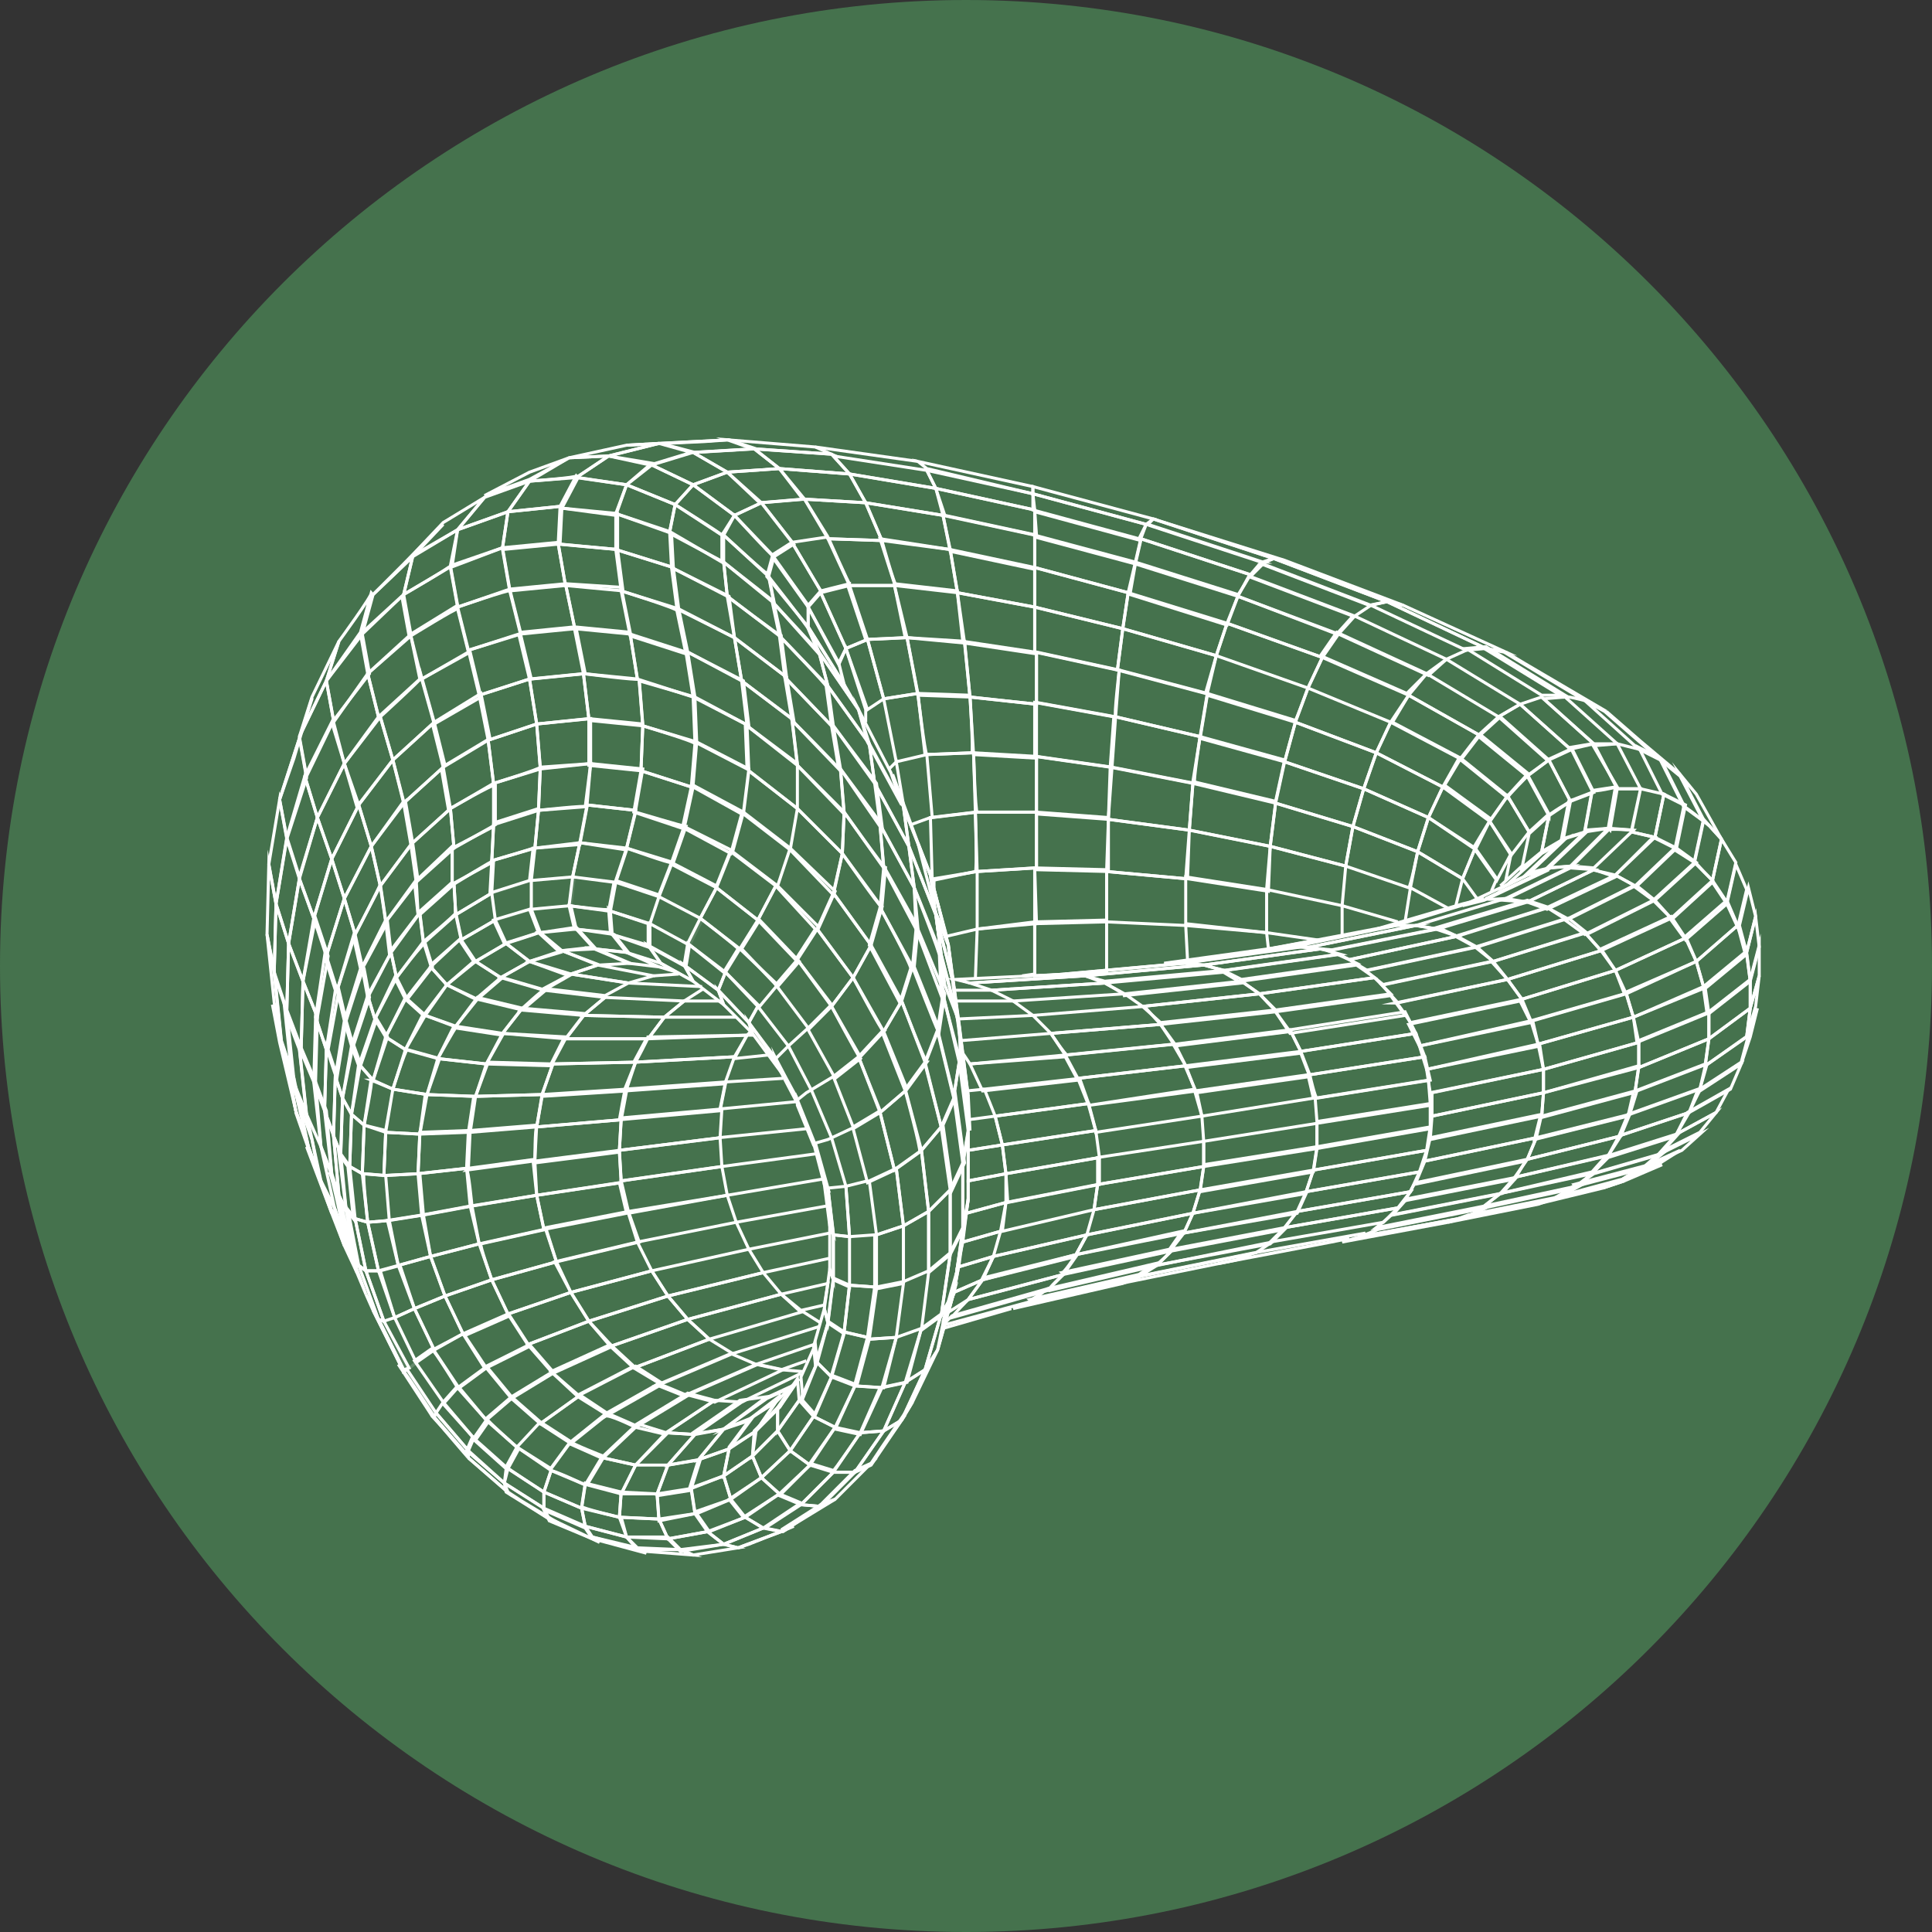 <svg width="256" height="256" viewBox="0 0 256 256" fill="none" xmlns="http://www.w3.org/2000/svg">
<rect x="0" y="0" width="256" height="256" fill="#333333" stroke="none"/>
<g clip-path="url(#clip0_2560_1840)">
<path d="M128 256C198.692 256 256 198.692 256 128C256 57.308 198.692 0 128 0C57.308 0 0 57.308 0 128C0 198.692 57.308 256 128 256Z" fill="#45724D"/>
<path d="M146.632 122.152L137.103 122.391V129.303L146.632 128.826V122.152ZM41.338 150.992L42.291 155.997L39.194 147.178L38.241 142.173L41.338 150.992ZM146.632 115.24L137.103 115.002V122.152L146.632 121.914V115.24Z" stroke="white" stroke-width="0.4" stroke-miterlimit="10"/>
<path d="M137.102 115.002L129.479 115.478V123.105L137.341 122.39L137.102 115.002ZM157.113 116.432L146.631 115.478V122.152L157.113 122.629V116.432ZM167.833 117.862L157.113 116.193V122.39L167.833 123.582V117.862ZM146.87 108.566L137.341 107.852V115.24L146.87 115.478V108.566ZM38.241 142.173L39.194 147.178L37.05 138.121L36.097 133.116L38.241 142.173Z" stroke="white" stroke-width="0.4" stroke-miterlimit="10"/>
<path d="M157.59 109.997L146.87 108.567L146.631 115.479L157.113 116.432L157.59 109.997ZM157.59 109.997L168.31 112.142L168.071 118.101L157.351 116.432L157.59 109.997ZM137.341 107.613H129.241L129.479 115.479L137.341 115.002V107.613Z" stroke="white" stroke-width="0.4" stroke-miterlimit="10"/>
<path d="M129.242 107.613L123.286 108.328L123.524 116.67L129.242 115.479C129.48 115.479 129.242 107.613 129.242 107.613ZM147.347 101.655L137.341 100.225V107.613L146.87 108.328L147.347 101.655Z" stroke="white" stroke-width="0.4" stroke-miterlimit="10"/>
<path d="M158.066 103.8L147.108 101.655L146.869 108.567L157.589 109.997L158.066 103.8ZM137.341 100.225L129.003 99.748L129.241 107.613H137.341V100.225ZM178.315 114.764L168.309 112.142L167.833 117.862L177.838 120.007L178.315 114.764ZM42.29 155.997L43.958 160.764L40.861 152.184L39.193 147.416C39.193 147.178 42.29 155.997 42.29 155.997Z" stroke="white" stroke-width="0.4" stroke-miterlimit="10"/>
<path d="M169.024 106.422L158.066 103.8L157.589 109.997L168.309 112.142L169.024 106.422ZM36.335 132.878L37.288 137.883L36.335 128.588L35.382 123.821L36.335 132.878ZM170.215 74.246L153.54 69.002L152.825 68.764L168.786 74.007L170.215 74.246ZM147.584 94.981L137.102 93.075V100.225L147.108 101.655L147.584 94.981ZM129.003 99.748L122.809 99.987L123.524 108.329L129.479 107.613C129.241 107.613 129.003 99.748 129.003 99.748ZM136.864 64.474L121.618 61.137L122.809 62.09L136.864 65.427V64.474Z" stroke="white" stroke-width="0.4" stroke-miterlimit="10"/>
<path d="M152.825 68.763L136.864 64.473V65.427L151.872 69.478L152.825 68.763ZM159.019 97.603L147.822 94.981L147.346 101.655L158.304 103.8C158.066 103.8 159.019 97.603 159.019 97.603ZM137.34 93.313L128.526 92.359L129.003 99.986L137.34 100.463V93.313ZM179.267 109.52L169.024 106.422L168.309 112.142L178.315 114.763L179.267 109.52Z" stroke="white" stroke-width="0.4" stroke-miterlimit="10"/>
<path d="M168.786 74.007L152.825 68.763L152.11 69.479L167.357 74.484C167.118 74.484 168.786 74.007 168.786 74.007ZM168.786 74.007L170.215 74.245L185.938 80.204L183.794 79.727L168.786 74.007ZM170.215 100.701L159.019 97.603L158.066 103.562L169.024 106.183L170.215 100.701ZM148.299 88.784L137.341 86.401V93.075L147.823 94.981C147.584 94.981 148.299 88.784 148.299 88.784ZM151.872 69.479L136.864 65.427V67.572L150.919 71.385L151.872 69.479Z" stroke="white" stroke-width="0.4" stroke-miterlimit="10"/>
<path d="M159.972 91.883L148.299 88.784L147.823 94.981L159.019 97.603L159.972 91.883ZM136.864 65.427L122.809 62.328L124 64.711L137.103 67.572L136.864 65.427ZM128.527 92.121L121.618 91.883L122.571 99.986L128.765 99.748C129.003 99.748 128.527 92.121 128.527 92.121Z" stroke="white" stroke-width="0.4" stroke-miterlimit="10"/>
<path d="M137.341 86.639L127.812 85.209L128.527 92.359L137.341 93.313V86.639ZM39.194 147.178L40.861 151.945L38.956 142.888L37.288 137.883L39.194 147.178ZM167.119 74.484L151.872 69.479L151.158 71.385L165.689 76.152L167.119 74.484ZM148.775 83.302L137.103 80.442V86.401L148.061 88.784L148.775 83.302ZM171.645 95.696L159.972 92.121L159.019 97.841L170.215 100.94L171.645 95.696ZM151.158 71.624L137.103 67.81V71.147L150.443 74.722L151.158 71.624Z" stroke="white" stroke-width="0.4" stroke-miterlimit="10"/>
<path d="M148.775 83.302L161.163 86.877L159.733 91.883L148.061 88.784L148.775 83.302ZM148.775 83.302L137.102 80.442V75.199L149.49 78.536L148.775 83.302ZM124 64.712L137.102 67.572L137.341 70.909L125.191 68.287L124 64.712ZM124 64.712L112.565 62.805L110.421 60.421L122.809 62.328L124 64.712ZM180.697 104.515L170.215 100.94L169.024 106.422L179.267 109.52L180.697 104.515ZM183.794 79.727L168.786 74.007L167.118 74.722L181.412 80.204L183.794 79.727ZM35.382 123.821L36.335 128.826L36.573 119.769L35.62 114.525L35.382 123.821Z" stroke="white" stroke-width="0.4" stroke-miterlimit="10"/>
<path d="M150.443 74.484L137.103 70.909V75.199L149.49 78.536L150.443 74.484ZM150.443 74.484L151.158 71.385L165.689 76.152C165.689 76.152 164.022 79.012 164.022 78.774L150.443 74.484ZM137.103 80.442L126.859 78.536L127.574 84.971L137.103 86.401V80.442Z" stroke="white" stroke-width="0.4" stroke-miterlimit="10"/>
<path d="M162.593 82.587L149.491 78.535L148.776 83.302L161.163 86.877L162.593 82.587ZM187.844 112.857L179.268 109.52L178.315 114.763L186.653 117.624C186.891 117.624 187.844 112.857 187.844 112.857ZM108.04 59.23L96.367 58.276L99.702 59.468L110.184 60.183L108.04 59.23Z" stroke="white" stroke-width="0.4" stroke-miterlimit="10"/>
<path d="M164.021 79.012L150.443 74.722L149.728 78.774L162.592 82.826L164.021 79.012ZM137.103 70.908L124.953 68.287L125.906 73.053L137.103 75.437V70.908Z" stroke="white" stroke-width="0.4" stroke-miterlimit="10"/>
<path d="M173.312 91.168L161.163 86.877M173.312 91.168C173.312 91.168 171.645 95.696 171.645 95.458L159.972 91.883L161.163 86.877M173.312 91.168L175.218 87.116L162.592 82.587L161.163 86.877M137.103 75.199L125.906 72.815L126.859 78.535L137.103 80.442V75.199ZM127.812 84.971L120.189 84.494L121.618 92.121L128.527 92.359L127.812 84.971ZM181.65 80.204L167.357 74.722L165.689 76.39L179.506 81.634L181.65 80.204ZM93.27 58.515L83.027 58.991L87.314 58.753L96.605 58.276L93.27 58.515ZM182.365 99.748L171.645 95.696L170.215 100.94L180.697 104.515L182.365 99.748ZM199.517 86.401L185.938 80.204L183.794 79.727L196.896 85.924L199.517 86.401ZM124.001 64.712L112.566 62.805L114.71 66.618L124.953 68.287L124.001 64.712ZM38.956 100.463L37.05 105.945L39.67 97.841L41.338 92.598C41.338 92.359 38.956 100.463 38.956 100.463Z" stroke="white" stroke-width="0.4" stroke-miterlimit="10"/>
<path d="M121.618 91.883L117.092 92.598L118.759 100.94L122.809 99.987C122.571 99.987 121.618 91.883 121.618 91.883ZM179.268 81.634L165.451 76.391L164.021 79.012L177.124 84.017L179.268 81.634Z" stroke="white" stroke-width="0.4" stroke-miterlimit="10"/>
<path d="M177.362 84.017L164.022 79.012L162.592 82.587L175.218 87.116L177.362 84.017ZM126.859 78.536L118.521 77.582L120.189 84.494L127.812 85.209L126.859 78.536ZM189.273 108.329L180.697 104.515L179.268 109.52L187.844 112.857L189.273 108.329ZM212.38 157.427L217.384 155.52L220.241 154.329L215.24 156.474L212.38 157.427ZM124.953 68.287L114.71 66.619L116.854 71.624L125.906 72.816L124.953 68.287Z" stroke="white" stroke-width="0.4" stroke-miterlimit="10"/>
<path d="M184.27 95.696L173.312 91.168M184.27 95.696L182.365 99.748M184.27 95.696L186.653 92.121L175.218 87.116L173.312 91.168M173.312 91.168L171.645 95.696L182.365 99.748M182.365 99.748L191.179 104.277L189.273 108.328L180.697 104.515L182.365 99.748ZM125.906 72.815L116.616 71.385L118.521 77.344L126.859 78.297C126.859 78.536 125.906 72.815 125.906 72.815ZM110.184 60.183L99.94 59.468L103.275 62.09L112.566 62.805L110.184 60.183ZM196.896 85.924L183.794 79.727L181.65 80.204L194.276 86.163L196.896 85.924ZM43.958 160.764L45.626 165.054L42.529 156.474L40.623 151.945L43.958 160.764ZM37.288 138.121L38.956 143.126L38.002 134.069L36.335 129.064L37.288 138.121ZM215 156.235L220.004 154.09L222.624 152.422L217.384 154.805L215 156.235ZM120.189 84.494L114.948 84.733L117.092 92.598L121.618 91.883L120.189 84.494ZM212.857 94.266L201.899 87.831L199.516 86.401L210.236 92.836L212.857 94.266ZM189.035 89.261L177.124 83.779L174.98 86.877L186.414 91.883L189.035 89.261Z" stroke="white" stroke-width="0.4" stroke-miterlimit="10"/>
<path d="M191.655 87.354L179.506 81.634L177.362 84.017L189.273 89.499L191.655 87.354ZM96.605 58.276L87.552 58.753L92.079 59.945L100.178 59.468L96.605 58.276ZM230.722 140.981L231.915 137.406L232.868 133.593L231.676 137.644L230.722 140.981ZM217.62 154.805L222.861 152.422L225.244 150.277L220.004 152.898C220.004 152.66 217.62 154.805 217.62 154.805ZM112.566 62.805L103.275 62.09L106.61 66.142L114.71 66.618L112.566 62.805ZM35.62 114.525L36.573 119.769L38.002 110.95L37.049 105.945L35.62 114.525ZM118.521 77.582H112.327L114.71 84.732L119.95 84.494L118.521 77.582Z" stroke="white" stroke-width="0.4" stroke-miterlimit="10"/>
<path d="M114.71 66.618L106.61 66.142L109.707 71.385L116.854 71.624L114.71 66.618ZM193.323 100.463L184.27 95.696L182.365 99.748L191.179 104.276L193.323 100.463ZM209.999 92.836L199.278 86.401L196.658 85.924L207.14 92.359C207.378 92.121 209.999 92.836 209.999 92.836ZM195.467 112.38L189.273 108.328L187.844 112.857L193.799 116.432L195.467 112.38Z" stroke="white" stroke-width="0.4" stroke-miterlimit="10"/>
<path d="M116.853 71.624L109.707 71.385L112.565 77.582H118.759C118.521 77.582 116.853 71.624 116.853 71.624ZM220.004 152.66L225.244 150.038L227.388 147.416L222.147 150.276L220.004 152.66ZM231.438 137.406L232.629 133.354L233.105 129.302L231.915 133.593L231.438 137.406ZM83.026 58.991L75.403 60.66L80.644 60.421L87.314 58.753L83.026 58.991ZM195.943 97.364L186.652 92.121L184.508 95.696L193.561 100.463L195.943 97.364ZM207.377 92.121L196.896 85.686L194.275 85.924L204.281 92.121H207.377ZM40.861 151.945L42.528 156.473L40.623 147.655L38.717 142.888L40.861 151.945ZM41.337 92.359L39.67 97.603L43.243 90.214L44.91 84.971L41.337 92.359ZM99.94 59.468L91.84 59.945L96.366 62.566L103.275 62.09L99.94 59.468Z" stroke="white" stroke-width="0.4" stroke-miterlimit="10"/>
<path d="M198.564 94.981L189.035 89.261M198.564 94.981L195.943 97.364L186.653 92.121L189.035 89.261M198.564 94.981L201.422 93.313L191.655 87.354L189.035 89.261M197.372 108.805L191.179 104.276L189.273 108.328L195.229 112.38L197.372 108.805ZM222.148 150.276L227.388 147.416L229.055 144.318L223.578 147.416L222.148 150.276ZM222.624 102.608L215.24 96.411L212.857 94.266L220.241 100.701L222.624 102.608ZM36.335 128.826L38.002 133.831L38.241 125.012L36.573 119.769L36.335 128.826ZM114.948 84.732L112.089 85.924L114.948 94.028L117.092 92.598L114.948 84.732ZM53.963 74.245L49.199 79.012L54.44 74.007L58.728 69.478L53.963 74.245ZM203.566 159.572L212.38 157.427L215.24 156.473L206.425 158.857L203.566 159.572ZM231.915 133.593L233.106 129.302V125.25L231.915 129.779V133.593ZM103.275 62.09L96.367 62.566L100.655 66.618L106.372 66.141L103.275 62.09ZM199.755 105.468L193.561 100.463L191.417 104.038L197.611 108.567L199.755 105.468ZM220.004 100.701L212.619 94.266L209.999 92.836L217.144 99.271L220.004 100.701Z" stroke="white" stroke-width="0.4" stroke-miterlimit="10"/>
<path d="M104.943 71.862L100.893 66.618L106.61 66.141L109.707 71.147M104.943 71.862L109.707 71.147M104.943 71.862L108.754 78.297L112.566 77.344C112.566 77.582 109.707 71.147 109.707 71.147M223.815 147.416L229.295 144.318L230.723 140.981L225.245 144.556C225.245 144.318 223.815 147.416 223.815 147.416ZM206.187 158.619L215.001 156.235L217.621 154.567L208.569 156.95C208.807 157.188 206.187 158.619 206.187 158.619ZM112.566 77.582L108.754 78.535L112.089 85.924L114.948 84.732L112.566 77.582ZM70.162 62.566L64.207 65.665L70.162 63.52L75.403 60.66L70.162 62.566ZM87.314 58.753L80.644 60.421L86.123 61.613L91.603 59.945L87.314 58.753ZM202.375 102.846L195.943 97.603L193.561 100.701L199.755 105.706C199.755 105.468 202.375 102.846 202.375 102.846ZM37.05 105.945L38.003 111.188L40.623 103.085L39.67 97.841L37.05 105.945ZM231.915 130.017L233.106 125.489L232.629 121.437L231.439 126.204L231.915 130.017Z" stroke="white" stroke-width="0.4" stroke-miterlimit="10"/>
<path d="M208.807 157.189L217.86 154.805L220.241 152.898L211.19 155.52L208.807 157.189ZM45.626 165.054L47.294 168.629L44.435 160.287L42.529 156.473L45.626 165.054ZM205.234 100.701L198.802 94.981L196.182 97.365L202.614 102.608L205.234 100.701ZM214.287 98.556L207.378 92.359L204.52 92.598L211.427 98.794L214.287 98.556ZM38.718 143.126L40.623 147.893L39.67 139.075L37.765 134.069L38.718 143.126ZM225.245 144.318L230.723 140.743L231.676 137.168L225.959 141.22L225.245 144.318ZM200.231 113.095L197.373 108.805L195.467 112.619L198.326 116.67L200.231 113.095Z" stroke="white" stroke-width="0.4" stroke-miterlimit="10"/>
<path d="M208.092 99.272L201.422 93.313L198.563 94.981L204.996 100.702L208.092 99.272Z" stroke="white" stroke-width="0.4" stroke-miterlimit="10"/>
<path d="M211.19 98.556L204.281 92.359L201.422 93.313L208.092 99.271L211.19 98.556ZM228.102 111.189L224.768 105.23L222.624 102.608L225.721 108.567L228.102 111.189ZM44.911 84.971L43.243 90.214L47.77 83.779L49.199 78.536C49.437 78.774 44.911 84.971 44.911 84.971ZM210.95 155.52L220.004 152.898L222.148 150.515L213.096 153.375L210.95 155.52ZM231.439 126.204L232.629 121.437L231.676 117.624L230.485 122.629L231.439 126.204ZM91.841 59.945L86.362 61.613L91.841 64.235L96.367 62.567L91.841 59.945ZM202.613 110.235L199.755 105.468L197.372 108.805L200.231 113.334L202.613 110.235ZM36.573 119.769L38.241 125.012L39.67 116.432L38.002 111.189L36.573 119.769ZM225.958 141.22L231.439 137.406L231.915 133.593L226.435 137.645L225.958 141.22ZM58.728 69.24L54.44 73.769L60.633 70.194L64.207 65.903L58.728 69.24ZM225.721 108.805L222.624 102.846L220.004 100.701L223.101 106.898C223.101 106.66 225.721 108.805 225.721 108.805ZM75.403 60.66L70.162 63.758L76.356 63.282L80.644 60.421L75.403 60.66ZM191.893 161.955L203.804 159.572L206.425 158.619L194.514 161.002L191.893 161.955ZM213.096 153.137L222.148 150.277L223.815 147.416L214.524 150.515L213.096 153.137Z" stroke="white" stroke-width="0.4" stroke-miterlimit="10"/>
<path d="M205.234 107.852L202.375 102.608L199.755 105.468L202.614 110.235L205.234 107.852ZM230.246 122.867L231.439 117.862L230.009 114.525L228.819 119.769L230.246 122.867ZM223.101 106.66L220.004 100.463L217.144 99.033L220.241 105.23L223.101 106.66ZM96.367 62.566L91.841 64.235L97.32 68.287L100.893 66.618L96.367 62.566ZM108.755 78.535L107.087 80.442L111.137 88.069L112.09 85.924L108.755 78.535Z" stroke="white" stroke-width="0.4" stroke-miterlimit="10"/>
<path d="M208.092 106.183L205.234 100.702L202.375 102.847L205.234 108.09C205.234 107.852 208.092 106.183 208.092 106.183ZM194.275 161.241L206.187 158.857L208.806 157.427L196.658 160.049L194.275 161.241ZM226.435 137.645L231.915 133.593V129.779L226.435 134.069V137.645ZM100.893 66.619L97.319 68.287L102.56 73.769L105.181 72.1L100.893 66.619Z" stroke="white" stroke-width="0.4" stroke-miterlimit="10"/>
<path d="M104.943 71.862L102.322 73.53L107.087 80.204L108.754 78.297L104.943 71.862ZM211.19 104.992L208.33 99.271L205.234 100.701L208.092 106.183L211.19 104.992ZM39.67 97.603L40.623 102.846L44.196 95.458L43.243 90.214L39.67 97.603ZM214.524 150.515L223.815 147.416L225.005 144.318L215.716 147.655L214.524 150.515ZM217.383 104.515L214.286 98.556H211.19L214.286 104.515H217.383Z" stroke="white" stroke-width="0.4" stroke-miterlimit="10"/>
<path d="M214.287 104.276L210.951 98.547L208.093 99.033L210.951 104.753C211.19 104.992 214.287 104.276 214.287 104.276ZM38.003 133.831L39.909 138.836L40.147 130.018L38.241 125.012L38.003 133.831ZM228.819 119.531L230.009 114.287L228.103 111.188L226.912 116.67L228.819 119.531ZM196.658 159.81L208.807 157.189L210.951 155.52L198.802 158.142L196.658 159.81ZM80.645 60.421L76.357 63.282L83.027 64.235L86.362 61.375L80.645 60.421ZM226.436 134.308L231.916 130.018L231.439 126.442L225.959 130.971L226.436 134.308ZM49.438 78.774L48.008 84.017L53.487 78.774L54.678 73.769L49.438 78.774Z" stroke="white" stroke-width="0.4" stroke-miterlimit="10"/>
<path d="M226.912 116.67L228.103 111.188L225.722 108.567L224.531 114.049C224.531 114.287 226.912 116.67 226.912 116.67ZM215.954 147.655L225.245 144.318L226.198 140.981L216.907 144.556L215.954 147.655ZM64.207 65.903L60.634 70.194L67.304 67.81L70.163 63.758L64.207 65.903ZM47.294 168.629L48.485 171.489L45.626 163.624L44.197 160.287L47.294 168.629ZM198.802 158.142L210.951 155.282L212.857 153.137L200.708 155.997L198.802 158.142ZM204.281 112.857L205.234 108.09L202.614 110.473L201.661 115.002L204.281 112.857ZM38.003 110.95L39.671 116.194L42.053 108.328L40.385 102.846L38.003 110.95ZM177.839 164.577L191.894 161.955L194.514 161.24L180.221 163.862L177.839 164.577Z" stroke="white" stroke-width="0.4" stroke-miterlimit="10"/>
<path d="M224.531 114.287L225.721 108.805L223.101 106.898L221.908 112.619L224.531 114.287ZM225.721 130.733L231.199 126.204L230.246 122.629L224.768 127.396L225.721 130.733ZM40.623 147.655L42.529 151.945L41.576 143.365L39.67 138.836L40.623 147.655ZM207.139 111.189L208.092 106.183L205.234 108.09L204.281 112.857L207.139 111.189ZM86.361 61.613L83.026 64.235L89.458 66.857L91.84 64.235L86.361 61.613ZM216.667 144.556L225.958 140.981L226.435 137.645L217.144 141.458L216.667 144.556Z" stroke="white" stroke-width="0.4" stroke-miterlimit="10"/>
<path d="M222.148 112.38L223.338 106.66L220.481 105.23L219.288 110.95L222.148 112.38ZM200.708 155.997L213.096 153.137L214.763 150.515L202.375 153.613L200.708 155.997ZM209.999 110.235L210.95 104.992L207.854 106.183L206.901 111.189L209.999 110.235ZM180.221 163.862L194.514 161.241L196.896 160.049L182.603 162.909L180.221 163.862Z" stroke="white" stroke-width="0.4" stroke-miterlimit="10"/>
<path d="M217.384 104.515L220.481 105.23L219.288 110.95L216.191 110.235L217.384 104.515ZM217.384 104.515L216.191 109.997C216.191 109.997 213.096 109.759 213.334 109.997L214.287 104.515H217.384ZM213.097 109.759L214.048 104.277L210.951 104.753L210 109.997L213.097 109.759ZM224.768 127.396L230.248 122.629L228.819 119.292L223.339 124.059L224.768 127.396ZM107.087 80.442V83.064L111.852 90.691L111.137 87.831L107.087 80.442ZM43.244 90.215L44.197 95.458L48.961 89.261L48.008 84.018L43.244 90.215ZM124.001 120.961L125.668 125.251L126.859 134.785L125.192 130.494L124.001 120.961ZM91.841 64.235L89.459 66.857L95.652 70.909L97.32 68.287L91.841 64.235ZM38.241 125.013L40.147 130.018L41.576 121.676L39.67 116.432L38.241 125.013ZM52.296 179.116L53.011 180.785L49.438 173.634L48.485 171.489L52.296 179.116ZM217.145 141.458L226.436 137.645V134.07L217.145 137.883V141.458ZM70.163 63.759L67.304 67.81L74.213 67.095L76.356 63.044C76.595 63.282 70.163 63.759 70.163 63.759ZM202.376 153.614L214.764 150.515L215.954 147.655L203.567 150.754L202.376 153.614ZM182.365 162.671L196.658 159.811L198.802 158.142L184.271 161.002C184.509 161.002 182.365 162.671 182.365 162.671ZM44.435 160.526L45.864 163.862L43.959 155.759L42.529 151.945L44.435 160.526ZM73.498 201.521L72.783 201.282L67.304 197.707L67.542 197.945L73.498 201.521Z" stroke="white" stroke-width="0.4" stroke-miterlimit="10"/>
<path d="M67.541 197.945L67.303 197.706L62.062 193.178L67.541 197.945ZM223.338 124.535L228.818 119.769L226.911 116.909L221.433 121.914L223.338 124.535ZM102.322 73.769L101.607 76.39L107.086 83.064V80.442L102.322 73.769Z" stroke="white" stroke-width="0.4" stroke-miterlimit="10"/>
<path d="M97.319 68.287L95.89 70.908L101.846 76.39L102.56 73.768C102.322 73.768 97.319 68.287 97.319 68.287ZM54.678 73.768L53.487 78.774L59.919 74.96L60.633 70.193L54.678 73.768ZM79.453 204.38L78.5 203.904L72.783 201.282L73.498 201.52L79.453 204.38ZM163.783 166.96L178.791 164.1L176.409 164.577L161.401 167.437L163.783 166.96ZM62.063 192.94L57.298 187.696L57.06 187.219L62.063 192.94ZM216.907 138.121L226.198 134.307L225.721 130.971L216.43 134.784L216.907 138.121ZM221.434 121.675L226.912 116.67L224.531 114.287L219.051 119.292L221.434 121.675ZM184.508 161.002L199.04 158.142L200.946 155.997L186.414 158.857L184.508 161.002ZM203.328 150.991L215.716 147.893L216.43 144.795L204.043 148.131L203.328 150.991ZM202.375 115.955L207.139 111.427L204.281 113.095L199.516 117.385L202.375 115.955ZM85.647 205.81L84.456 205.333L78.5 203.665L79.453 204.142L85.647 205.81ZM39.908 138.836L41.814 143.365L42.052 134.784L40.147 130.017L39.908 138.836ZM40.385 102.846L42.052 108.328L45.626 101.178L43.958 95.696L40.385 102.846Z" stroke="white" stroke-width="0.4" stroke-miterlimit="10"/>
<path d="M219.288 119.292L224.768 114.287L222.148 112.38L216.907 117.386L219.288 119.292ZM205.234 115.002L210.237 110.235L207.14 111.189L202.375 115.717L205.234 115.002ZM57.061 187.22L57.299 187.697L53.249 181.5L52.773 180.785L57.061 187.22ZM76.595 63.282L74.451 67.334L81.597 68.287L83.027 64.235L76.595 63.282ZM216.431 134.785L225.722 130.733L224.768 127.396L215.477 131.448C215.477 131.686 216.431 134.785 216.431 134.785ZM216.668 117.386L221.909 112.38L219.051 110.95L214.047 115.956L216.668 117.386Z" stroke="white" stroke-width="0.4" stroke-miterlimit="10"/>
<path d="M208.093 114.764L213.096 109.759L209.999 110.235L204.996 115.002L208.093 114.764ZM186.176 159.095L200.708 156.235L202.137 153.852L187.368 156.95L186.176 159.095ZM214.048 115.955L219.288 110.95L216.193 110.235L210.951 115.24L214.048 115.955ZM211.19 115.002L216.431 109.997L213.334 109.759L208.33 114.764L211.19 115.002ZM204.281 147.893L216.668 144.556L217.144 141.22L204.52 144.795L204.281 147.893ZM121.618 111.665L123.286 115.955L125.668 125.251L124.001 120.96L121.618 111.665ZM91.841 206.049L90.173 205.334L84.456 205.095L85.647 205.572L91.841 206.049ZM42.529 151.945L43.958 155.52L43.244 147.178L41.815 143.365L42.529 151.945ZM47.77 84.017L48.723 89.261L54.202 84.256L53.249 79.012C53.487 78.774 47.77 84.017 47.77 84.017ZM215.477 131.686L224.768 127.396L223.338 124.297L214.048 128.588L215.477 131.686ZM72.783 201.282L72.068 199.852L66.828 196.515L67.066 197.707L72.783 201.282ZM105.181 202.235L103.514 202.95L97.796 205.095L99.226 204.619L105.181 202.235Z" stroke="white" stroke-width="0.4" stroke-miterlimit="10"/>
<path d="M62.063 192.225L66.827 196.515L67.304 197.707L62.063 193.178M62.063 192.225V193.178M62.063 192.225L57.775 187.22L57.537 187.696C57.298 187.696 62.063 193.178 62.063 193.178M60.633 70.193L59.681 74.96L66.589 72.577L67.304 67.81L60.633 70.193ZM39.67 116.432L41.576 121.675L43.958 113.81L42.052 108.328L39.67 116.432ZM53.01 180.784L53.487 181.499L50.152 174.826L49.437 173.634L53.01 180.784ZM78.5 203.904L77.547 202.474L72.068 200.09L72.783 201.52L78.5 203.904ZM187.605 156.712L202.375 153.613L203.566 150.753L188.796 153.852L187.605 156.712ZM204.519 144.795L217.144 141.458V138.121L204.519 141.696V144.795ZM83.026 64.235L81.597 68.048L88.744 70.432L89.458 66.857L83.026 64.235ZM170.215 162.67L185.223 160.049L183.317 161.955L168.31 164.577L170.215 162.67ZM150.919 169.106L166.166 166.007L163.783 166.961L148.537 170.059L150.919 169.106ZM214.047 128.587L223.338 124.297L221.434 121.437L212.143 125.727L214.047 128.587ZM107.087 83.064L108.516 86.401L113.757 94.028L111.851 90.691L107.087 83.064ZM45.626 163.624L46.578 166.007L44.911 158.38L43.72 155.52C43.958 155.52 45.626 163.624 45.626 163.624ZM84.456 205.095L83.026 203.665L77.547 202.235L78.5 203.665L84.456 205.095ZM97.796 205.095L95.89 204.619L90.173 205.334L91.84 206.049L97.796 205.095Z" stroke="white" stroke-width="0.4" stroke-miterlimit="10"/>
<path d="M212.143 125.966L221.434 121.676L219.288 119.292L210.236 123.821L212.143 125.966ZM89.458 66.857L88.744 70.432L95.652 74.484V70.909C95.89 70.909 89.458 66.857 89.458 66.857ZM196.658 119.292L205.234 115.241L202.375 115.955L193.799 120.007L196.658 119.292ZM204.519 141.696L217.144 138.121L216.43 134.785L203.804 138.36L204.519 141.696ZM57.537 187.697L57.775 187.22L53.963 181.5L53.487 181.738C53.487 181.5 57.537 187.697 57.537 187.697ZM188.796 153.852L203.566 150.754L204.281 147.655L189.511 150.754L188.796 153.852ZM40.147 130.018L42.052 134.785L43.482 126.681L41.814 121.676L40.147 130.018ZM101.846 76.391L102.56 79.966L108.516 86.639L107.087 83.302C107.087 83.064 101.846 76.391 101.846 76.391ZM171.883 160.525L186.891 157.904L185.223 160.049L170.215 162.671L171.883 160.525ZM125.668 125.489L126.382 130.733L127.574 140.266L126.859 135.023L125.668 125.489ZM153.301 167.676L168.548 164.577L166.404 166.007L151.157 169.106C150.919 169.106 153.301 167.676 153.301 167.676Z" stroke="white" stroke-width="0.4" stroke-miterlimit="10"/>
<path d="M66.827 196.515L67.304 194.608L72.068 197.707V199.852L66.827 196.515ZM66.827 196.515L67.066 194.608L62.539 190.557L61.825 192.225L66.827 196.515ZM95.89 70.909V74.484L102.561 79.727L101.846 76.152C101.846 76.39 95.89 70.909 95.89 70.909ZM209.999 123.821L219.051 119.292L216.43 117.385L207.378 121.914L209.999 123.821ZM44.196 95.696L45.626 101.178L50.152 94.981L48.722 89.261L44.196 95.696ZM199.516 119.054L208.33 114.764L205.472 115.002L196.896 119.054C196.658 119.292 199.516 119.054 199.516 119.054ZM118.283 102.608L119.713 106.898L123.286 115.955L121.618 111.665L118.283 102.608Z" stroke="white" stroke-width="0.4" stroke-miterlimit="10"/>
<path d="M207.616 121.914L216.668 117.385L214.047 115.955L204.996 120.246L207.616 121.914ZM202.375 119.53L211.19 115.24L208.092 115.002L199.278 119.292L202.375 119.53ZM90.173 205.334L88.505 203.665H83.026L84.456 205.334H90.173Z" stroke="white" stroke-width="0.4" stroke-miterlimit="10"/>
<path d="M204.996 120.484L214.048 116.194L211.19 115.24L202.375 119.53L204.996 120.484ZM77.547 202.235L77.071 199.852L72.069 197.707V199.852L77.547 202.235ZM67.304 67.81L66.589 72.577L73.974 71.862L74.212 67.095L67.304 67.81ZM110.66 198.66L108.755 199.375L103.514 202.712L105.181 201.997L110.66 198.66ZM203.805 138.36L216.431 134.785L215.477 131.686L203.09 135.261L203.805 138.36ZM62.063 192.225L62.778 190.557L58.728 185.79L57.775 187.22L62.063 192.225ZM189.511 150.992L204.281 147.893L204.52 144.795L189.75 147.893L189.511 150.992ZM41.576 143.365L43.006 147.178L43.244 139.075L41.815 134.785L41.576 143.365ZM136.626 172.443L151.158 169.106L148.776 170.059L134.244 173.396L136.626 172.443ZM173.074 157.904L188.082 155.282L186.891 157.904L171.883 160.525L173.074 157.904ZM155.208 165.769L170.216 162.909L168.31 164.816L153.064 167.676C153.302 167.676 155.208 165.769 155.208 165.769ZM93.985 177.448L106.134 173.873L103.514 171.489L91.126 174.826L93.985 177.448ZM53.487 181.5L54.202 181.261L50.867 175.064L50.152 174.826L53.487 181.5ZM53.487 78.774L54.44 84.017L60.634 80.204L59.681 74.96C59.681 75.199 53.487 78.774 53.487 78.774Z" stroke="white" stroke-width="0.4" stroke-miterlimit="10"/>
<path d="M100.178 180.784L103.513 181.499L106.848 180.308M83.026 203.665L82.073 201.044L77.071 199.852L77.547 202.235L83.026 203.665ZM91.126 174.826L103.513 171.489L101.131 168.629L88.505 171.727L91.126 174.826ZM103.513 202.95L101.131 202.474L95.89 204.619L97.796 205.095L103.513 202.95ZM202.852 135.261L215.24 131.686L214.047 128.587L201.66 132.401L202.852 135.261ZM72.068 197.707L73.021 194.846L68.495 191.748L67.065 194.37C67.304 194.608 72.068 197.707 72.068 197.707Z" stroke="white" stroke-width="0.4" stroke-miterlimit="10"/>
<path opacity="0.1" d="M57.774 187.22L58.727 185.79L55.154 180.546L53.963 181.5L57.774 187.22Z" stroke="white" stroke-width="0.4" stroke-miterlimit="10"/>
<path d="M43.959 155.52L44.911 158.38L44.197 150.515L43.006 147.178L43.959 155.52ZM67.304 194.608L68.734 191.987L64.684 188.412L63.016 190.795C62.778 190.557 67.304 194.608 67.304 194.608ZM42.053 108.329L43.959 113.81L47.532 106.66L45.626 101.178L42.053 108.329ZM88.506 171.728L101.132 168.629L99.226 165.531L86.362 168.391L88.506 171.728ZM87.553 183.406L97.082 179.355L93.985 177.448L83.98 181.261L87.553 183.406ZM138.771 170.774L153.064 167.437L150.92 168.868L136.388 172.204C136.627 172.443 138.771 170.774 138.771 170.774Z" stroke="white" stroke-width="0.4" stroke-miterlimit="10"/>
<path d="M83.979 181.261L93.984 177.448L91.126 174.826L80.882 178.401L83.979 181.261ZM77.07 199.852L77.547 196.754L73.021 194.847L72.068 197.707L77.07 199.852ZM189.749 147.893L204.519 144.795V141.696L189.749 144.795V147.893ZM95.89 204.619L93.746 202.95L88.505 203.904L90.173 205.572L95.89 204.619ZM113.757 94.028L114.948 98.318L119.474 106.66L118.045 102.37L113.757 94.028ZM90.887 184.836L100.178 180.785L96.843 179.355L87.314 183.406C87.552 183.406 90.887 184.836 90.887 184.836ZM156.875 163.386L171.882 160.525L170.215 162.671L155.207 165.531L156.875 163.386ZM174.027 155.043L189.034 152.422L188.082 155.282L173.074 157.904L174.027 155.043ZM62.777 190.557L64.445 188.173L60.633 183.883L58.727 186.028L62.777 190.557ZM201.66 132.401L214.047 128.588L212.143 125.966L199.754 129.779L201.66 132.401Z" stroke="white" stroke-width="0.4" stroke-miterlimit="10"/>
<path d="M71.592 188.412L75.642 191.033L73.021 194.608L68.495 191.748M71.592 188.412L68.495 191.748M71.592 188.412L67.781 185.075L64.445 187.935C64.445 188.173 68.495 191.748 68.495 191.748M80.882 178.401L91.126 174.826L88.506 171.728L78.024 175.064L80.882 178.401ZM184.985 122.629L196.658 119.054L193.799 119.769L182.365 123.106L184.985 122.629ZM46.817 166.246L47.532 167.914L45.864 160.525L44.911 158.38L46.817 166.246ZM88.506 203.904L87.314 201.282L82.312 201.044L83.027 203.665L88.506 203.904ZM74.451 67.334L74.212 72.1L81.835 72.815V68.049L74.451 67.334ZM80.406 187.22L87.553 183.168L84.218 181.023L76.833 184.836L80.406 187.22Z" stroke="white" stroke-width="0.4" stroke-miterlimit="10"/>
<path d="M76.594 184.836L83.979 181.023L80.882 178.162L73.021 181.738L76.594 184.836ZM94.699 185.789L103.752 181.499L100.417 180.784L91.126 184.836L94.699 185.789ZM82.073 201.043L82.312 197.706L77.547 196.515L77.071 199.613C77.071 199.852 82.073 201.043 82.073 201.043ZM123.286 115.955L124 121.199L126.383 130.494L125.668 125.25L123.286 115.955ZM120.904 185.789L119.474 188.173L115.424 193.893L116.854 191.748L120.904 185.789ZM75.642 191.271L80.406 187.458L76.594 185.074L71.592 188.65L75.642 191.271Z" stroke="white" stroke-width="0.4" stroke-miterlimit="10"/>
<path d="M84.217 189.126L90.888 185.074L87.314 183.644L80.168 187.696C80.406 187.219 84.217 189.126 84.217 189.126ZM77.547 196.753L79.691 193.178L75.403 191.271L72.783 194.846C73.021 194.608 77.547 196.753 77.547 196.753ZM50.152 174.826L50.866 175.064L48.484 168.391L47.531 167.675L50.152 174.826ZM199.754 129.779L212.143 125.966L209.999 123.582L197.849 127.396L199.754 129.779ZM71.591 188.65L76.594 185.074L73.259 181.976L67.78 185.313L71.591 188.65ZM78.024 175.064L88.505 171.727L86.361 168.391L75.641 171.25L78.024 175.064Z" stroke="white" stroke-width="0.4" stroke-miterlimit="10"/>
<path d="M73.26 181.976L81.121 178.401L78.024 175.064L69.924 178.163L73.26 181.976ZM64.445 188.173L67.781 185.313L64.445 181.261L60.872 183.883L64.445 188.173Z" stroke="white" stroke-width="0.4" stroke-miterlimit="10"/>
<path opacity="0.1" d="M53.963 181.499L55.154 180.546L52.295 174.587L50.866 175.064L53.963 181.499Z" stroke="white" stroke-width="0.4" stroke-miterlimit="10"/>
<path d="M79.93 192.94L84.218 188.888L80.406 187.22L75.642 191.033C75.642 191.272 79.93 192.94 79.93 192.94ZM189.511 144.795L204.52 141.696L204.043 138.598L189.035 141.696L189.511 144.795ZM58.728 185.79L60.634 183.645L57.299 178.639L54.916 180.308L58.728 185.79ZM140.914 168.867L155.208 165.769L153.302 167.676L139.009 171.012C138.77 170.774 140.914 168.867 140.914 168.867ZM41.576 121.676L43.244 126.681L45.626 119.054L43.958 113.81L41.576 121.676ZM197.849 127.396L210.237 123.582L207.855 121.676L195.705 125.489L197.849 127.396ZM67.781 185.075L73.26 181.738L70.163 178.163L64.445 181.023L67.781 185.075ZM190.465 123.106L202.375 119.53L199.517 119.054L187.606 122.629L190.465 123.106ZM88.267 189.841L94.7 185.551L91.126 184.598L84.456 188.65L88.267 189.841ZM115.425 193.893L113.281 194.847L108.755 199.375L110.66 198.66L115.425 193.893ZM48.723 89.261L50.152 94.981L55.631 89.976L54.44 84.256L48.723 89.261ZM174.504 151.945L189.511 149.323L189.035 152.422L174.027 155.044L174.504 151.945ZM82.312 197.945L84.218 194.132L79.93 193.178L77.786 196.753L82.312 197.945ZM195.467 125.489L207.616 121.676L204.996 120.246L192.847 124.059L195.467 125.489ZM158.066 160.764L173.074 158.142L171.883 160.764L156.875 163.385L158.066 160.764Z" stroke="white" stroke-width="0.4" stroke-miterlimit="10"/>
<path d="M193.085 124.059L205.234 120.246L202.375 119.292L190.464 122.867L193.085 124.059ZM84.456 164.577L97.558 161.955L96.367 158.38L83.265 160.764L84.456 164.577ZM84.217 194.132L88.267 190.08L84.217 189.127L79.93 193.178L84.217 194.132ZM69.924 178.163L78.024 175.064L75.642 171.251L67.304 174.111L69.924 178.163ZM108.516 86.401L109.707 90.929L115.186 98.556L113.757 94.028L108.516 86.401ZM87.314 201.282L87.076 197.945L82.312 197.707L82.073 201.044L87.314 201.282Z" stroke="white" stroke-width="0.4" stroke-miterlimit="10"/>
<path d="M93.747 202.95L92.079 200.567L87.315 201.282L88.506 203.904L93.747 202.95ZM93.747 202.95L98.749 201.043L101.132 202.474L95.891 204.619L93.747 202.95ZM75.642 171.25L86.362 168.391L84.456 164.577L73.498 167.199L75.642 171.25ZM60.634 183.883L64.207 181.261L61.349 176.732L57.299 178.878C57.537 178.878 60.634 183.883 60.634 183.883ZM108.754 199.613L106.134 199.375L101.37 202.474L103.752 202.95L108.754 199.613ZM59.681 75.198L60.634 80.442L67.542 78.059L66.589 72.577L59.681 75.198ZM81.597 68.048V72.815L89.221 75.198L88.982 70.67L81.597 68.048ZM64.445 181.261L70.163 178.401L67.542 174.349L61.587 176.971L64.445 181.261ZM189.035 141.696L203.805 138.359L202.852 135.261L188.082 138.598L189.035 141.696ZM41.815 134.784L43.244 139.074L44.435 131.209L43.006 126.68L41.815 134.784ZM92.079 190.08L98.273 185.789L94.7 185.551L88.267 189.841L92.079 190.08Z" stroke="white" stroke-width="0.4" stroke-miterlimit="10"/>
<path d="M52.296 174.587L54.916 173.396L57.536 178.878L55.154 180.546L52.296 174.587ZM52.296 174.587L50.866 175.064L48.484 168.39M52.296 174.587L50.152 168.39H48.484M48.484 168.39L47.531 167.675L46.102 160.287L47.055 161.479L48.484 168.39ZM88.505 194.131L87.076 197.945H82.311L84.217 194.131M88.505 194.131H84.217M88.505 194.131L92.079 190.08L88.267 189.841L84.217 194.131M73.736 167.199L75.641 171.25L67.303 174.111L65.159 169.582L73.736 167.199ZM73.736 167.199L84.694 164.577L83.264 160.525M73.736 167.199L72.306 162.67L83.264 160.525M83.264 160.525L96.367 158.38L95.652 154.567L82.311 156.473L83.264 160.525ZM142.581 166.245L156.636 163.147L154.969 165.53L140.676 168.629C140.914 168.867 142.581 166.245 142.581 166.245ZM102.56 79.965L103.513 84.494L109.707 90.929L108.516 86.401L102.56 79.965ZM174.503 148.846L189.511 146.463V149.561L174.503 152.183V148.846ZM43.005 147.178L44.196 150.276L44.434 142.411L43.243 138.836L43.005 147.178ZM88.743 70.67L88.982 75.198L96.367 79.012L95.89 74.484L88.743 70.67ZM159.019 157.665L174.027 155.043L173.074 157.903L158.066 160.763L159.019 157.665ZM188.082 138.598L202.851 135.499L201.422 132.639L186.652 135.737L188.082 138.598Z" stroke="white" stroke-width="0.4" stroke-miterlimit="10"/>
<path d="M57.537 178.878L61.348 176.733L58.966 171.728L54.916 173.396L57.537 178.878ZM44.911 158.38L45.864 160.287L45.149 152.899L44.196 150.515L44.911 158.38ZM95.89 74.484L96.367 79.012L103.275 84.256L102.322 79.728L95.89 74.484Z" stroke="white" stroke-width="0.4" stroke-miterlimit="10"/>
<path d="M61.349 176.733L67.304 174.111L65.16 169.583L58.966 171.728L61.349 176.733ZM170.93 125.489L184.747 122.629L182.127 123.106L168.31 125.728C168.548 125.966 170.93 125.489 170.93 125.489ZM128.289 172.204L140.914 168.868L138.77 171.013L126.145 174.588C126.145 174.35 128.289 172.204 128.289 172.204ZM127.098 167.438L126.383 171.251L124.239 178.878L124.954 175.303C124.715 175.541 127.098 167.438 127.098 167.438ZM92.079 200.567L91.603 197.469L87.076 198.184L87.315 201.521L92.079 200.567ZM95.891 189.365L101.608 185.075L98.035 185.552L91.841 189.842C92.079 190.08 95.891 189.365 95.891 189.365ZM126.383 130.733L127.098 135.976L128.289 145.272L127.574 140.266C127.574 140.028 126.383 130.733 126.383 130.733ZM119.713 106.899L120.428 112.142L124.001 121.199L123.286 115.956L119.713 106.899ZM45.626 101.178L47.294 106.899L52.058 100.702L50.39 94.981L45.626 101.178ZM186.891 135.5L201.661 132.401L199.755 129.779L184.985 132.878C185.224 132.878 186.891 135.5 186.891 135.5ZM173.551 125.489L187.606 122.629H184.985L171.169 125.489H173.551Z" stroke="white" stroke-width="0.4" stroke-miterlimit="10"/>
<path d="M92.556 193.416L95.891 189.365L92.079 190.08L88.506 194.132L92.556 193.416Z" stroke="white" stroke-width="0.4" stroke-miterlimit="10"/>
<path d="M98.749 201.044L96.843 198.66L92.317 200.567L93.984 202.95L98.749 201.044ZM98.749 201.044L103.275 197.945L106.134 199.137L101.131 202.474L98.749 201.044ZM91.602 197.23L92.793 193.416L88.505 194.132L87.076 197.945L91.602 197.23ZM174.265 145.51L189.273 143.126L189.511 146.225L174.503 148.608L174.265 145.51ZM65.159 169.582L73.735 167.199L72.306 162.909L63.73 164.815C63.492 164.815 65.159 169.582 65.159 169.582ZM144.011 163.624L158.066 160.764L156.875 163.385L142.581 166.245L144.011 163.624ZM52.295 174.588L54.916 173.396L53.01 167.676L50.39 168.391L52.295 174.588ZM159.495 154.567L174.503 152.183L174.027 155.282L159.019 157.903L159.495 154.567ZM124.238 178.878L122.571 181.499L119.474 188.173L120.903 185.789L124.238 178.878ZM185.223 132.877L199.754 129.779L197.61 127.396L183.079 130.494L185.223 132.877ZM82.311 156.473L95.652 154.567L95.414 150.753L82.073 152.422L82.311 156.473ZM176.171 125.966L190.464 123.105L187.605 122.629L173.55 125.489L176.171 125.966ZM72.068 162.909L83.026 160.764L82.073 156.712L71.115 158.38L72.068 162.909ZM66.589 72.815L67.542 78.297L74.927 77.582L73.974 72.1L66.589 72.815Z" stroke="white" stroke-width="0.4" stroke-miterlimit="10"/>
<path d="M58.966 171.727L65.16 169.582L63.492 164.815L57.06 166.484L58.966 171.727Z" stroke="white" stroke-width="0.4" stroke-miterlimit="10"/>
<path d="M54.916 173.396L58.966 171.727L57.061 166.484L52.773 167.675L54.916 173.396ZM183.318 130.494L197.849 127.396L195.467 125.489L180.935 128.587L183.318 130.494ZM178.791 127.157L193.085 124.059L190.226 123.105L175.933 125.966C176.171 125.966 178.791 127.157 178.791 127.157ZM119.474 188.173L117.092 189.603L113.281 195.085L115.425 194.132L119.474 188.173Z" stroke="white" stroke-width="0.4" stroke-miterlimit="10"/>
<path d="M181.173 128.588L195.705 125.489L193.084 124.059L178.791 127.158L181.173 128.588ZM130.194 169.582L142.581 166.484L140.914 168.867L128.288 172.204L130.194 169.582ZM113.28 195.085H110.422L106.134 199.375L108.754 199.614L113.28 195.085ZM54.44 84.256L55.869 89.976L62.063 86.401L60.633 80.681C60.633 80.442 54.44 84.256 54.44 84.256ZM43.958 113.81L45.626 119.054L49.199 112.142L47.531 106.66L43.958 113.81ZM48.484 168.391H50.152L48.722 161.955L47.055 161.479L48.484 168.391ZM173.55 142.411L188.796 140.028L189.511 143.126L174.503 145.51C174.265 145.51 173.55 142.411 173.55 142.411ZM96.843 198.66L95.89 195.562L91.602 197.23L92.079 200.329L96.843 198.66ZM144.964 160.287L159.019 157.665L158.066 160.764L144.011 163.624L144.964 160.287ZM96.605 191.987L99.464 188.173L95.89 189.365L92.555 193.417L96.605 191.987ZM63.492 164.816L72.068 162.909L71.115 158.38L62.301 159.81L63.492 164.816ZM159.495 151.23L174.503 148.847V151.945L159.495 154.329V151.23Z" stroke="white" stroke-width="0.4" stroke-miterlimit="10"/>
<path d="M95.89 195.562L96.605 191.986L92.555 193.416L91.364 197.23L95.89 195.562ZM45.864 160.287L46.816 161.479L46.102 154.567L44.911 152.898L45.864 160.287ZM115.186 98.556L115.901 103.8L120.427 112.142L119.712 106.898L115.186 98.556ZM43.243 126.681L44.673 131.209L47.055 123.82L45.625 119.054L43.243 126.681ZM82.073 152.422L95.414 150.753L95.652 146.94L82.311 148.131L82.073 152.422ZM71.115 158.38L82.311 156.712L82.073 152.66L70.877 154.09C70.877 153.852 71.115 158.38 71.115 158.38ZM172.359 139.313L187.605 136.929L188.796 140.028L173.55 142.411L172.359 139.313ZM50.152 168.391L52.772 167.676L51.581 161.717L48.722 161.955L50.152 168.391ZM44.196 150.515L45.149 152.898L45.387 145.51L44.434 142.65L44.196 150.515ZM43.481 139.075L44.673 142.65L45.864 135.261L44.911 131.209L43.481 139.075ZM57.06 166.484L63.492 164.815L62.539 159.81L56.107 161.002L57.06 166.484ZM154.254 127.634L169.739 125.489L172.359 125.251L156.875 127.634H154.254ZM103.275 197.945L100.893 195.8L96.605 198.66L98.51 201.044L103.275 197.945ZM131.623 166.484L144.011 163.624L142.581 166.245L130.194 169.344L131.623 166.484Z" stroke="white" stroke-width="0.4" stroke-miterlimit="10"/>
<path d="M52.772 167.676L57.06 166.484L55.869 161.002L51.343 161.717L52.772 167.676ZM73.974 72.1L74.927 77.582L82.55 78.297L81.835 72.815L73.974 72.1ZM124 121.199L124.715 126.442L127.097 135.738L126.382 130.494L124 121.199ZM170.93 136.453L186.176 134.069L187.605 136.929L172.359 139.313L170.93 136.453ZM145.44 156.95L159.495 154.567L159.019 157.665L144.964 160.287L145.44 156.95ZM156.875 127.634L172.359 125.489L174.979 125.727L159.495 127.872L156.875 127.634ZM128.288 158.857L127.573 162.909L126.382 171.251L127.097 167.437L128.288 158.857ZM50.39 94.981L52.057 100.701L57.536 95.696L55.869 89.737C55.869 89.976 50.39 94.981 50.39 94.981ZM62.539 159.81L71.115 158.38L70.639 153.852L61.824 155.043C62.063 154.805 62.539 159.81 62.539 159.81ZM100.178 189.603L102.798 185.789L99.463 187.935L96.605 191.748C96.605 191.987 100.178 189.603 100.178 189.603ZM110.421 195.085L107.325 194.132L103.275 198.183L106.134 199.375L110.421 195.085Z" stroke="white" stroke-width="0.4" stroke-miterlimit="10"/>
<path d="M169.025 134.069L184.271 131.924L186.177 134.546L170.93 136.929L169.025 134.069ZM100.893 195.8L99.702 192.94L95.891 195.562L96.844 198.66L100.893 195.8ZM109.707 90.929L110.422 96.173L115.901 103.8L115.187 98.556L109.707 90.929ZM47.055 161.479L48.723 161.955L48.008 155.52L46.341 154.567L47.055 161.479ZM159.496 127.872L174.98 125.727L177.601 126.442L162.354 128.587C162.116 128.587 159.496 127.872 159.496 127.872ZM82.074 148.37L95.414 147.178L96.129 143.603L82.789 144.556C82.789 144.318 82.074 148.37 82.074 148.37Z" stroke="white" stroke-width="0.4" stroke-miterlimit="10"/>
<path d="M99.702 192.94L100.179 189.603L96.605 191.986L95.891 195.562L99.702 192.94ZM70.877 153.852L82.074 152.422L82.312 148.37L71.116 149.323C70.877 149.323 70.877 153.852 70.877 153.852ZM166.88 131.686L182.127 129.541L184.271 131.686L169.025 133.831C169.025 134.069 166.88 131.686 166.88 131.686ZM162.116 128.587L177.362 126.442L179.745 127.634L164.498 129.779L162.116 128.587ZM60.634 80.442L62.063 86.162L68.972 84.017L67.542 78.297C67.542 78.059 60.634 80.442 60.634 80.442Z" stroke="white" stroke-width="0.4" stroke-miterlimit="10"/>
<path d="M164.498 130.017L179.744 127.872L182.126 129.541L166.88 131.686L164.498 130.017ZM126.382 171.251L124.715 174.111L122.571 181.5L124.238 178.878L126.382 171.251ZM158.304 144.556L173.312 142.411L174.027 145.51L159.257 147.893L158.304 144.556ZM117.092 189.603L113.995 189.842L110.422 195.085H113.28L117.092 189.603ZM81.597 72.815L82.311 78.297L89.934 80.681L89.22 75.199L81.597 72.815ZM55.869 161.002L62.301 159.81L61.824 154.805L55.393 155.52L55.869 161.002Z" stroke="white" stroke-width="0.4" stroke-miterlimit="10"/>
<path d="M51.581 161.717L48.723 161.955C48.723 161.955 48.008 155.52 48.246 155.52L51.105 155.759M51.581 161.717L51.105 155.759M51.581 161.717L56.108 161.002L55.631 155.52L51.105 155.759M122.571 181.5L119.951 183.168L117.092 189.603L119.474 188.173L122.571 181.5ZM145.44 153.375L159.495 151.23V154.567L145.44 156.95V153.375ZM103.275 84.256L103.99 89.738L110.184 96.173L109.469 90.929C109.707 90.929 103.275 84.256 103.275 84.256ZM45.149 152.898L46.34 154.567L46.579 147.655L45.388 145.51L45.149 152.898ZM47.532 106.66L49.199 112.142L53.487 106.183L52.058 100.702L47.532 106.66ZM88.982 75.199L89.697 80.681L97.32 84.494L96.605 79.012L88.982 75.199ZM157.113 141.458L172.36 139.551L173.551 142.65L158.543 144.795L157.113 141.458ZM107.325 194.132L104.705 192.225L100.893 195.8L103.275 197.945L107.325 194.132Z" stroke="white" stroke-width="0.4" stroke-miterlimit="10"/>
<path d="M45.626 135.261L46.578 138.598L45.387 145.51L44.435 142.65L45.626 135.261ZM45.626 135.261L44.673 131.209L46.817 124.059L47.77 128.349L45.626 135.261ZM96.367 79.012L97.32 84.494L104.228 89.738L103.513 84.256C103.275 84.256 96.367 79.012 96.367 79.012ZM127.097 135.738L127.335 140.743L128.527 149.8L128.289 145.033C128.289 145.271 127.097 135.738 127.097 135.738ZM62.063 154.805L70.877 153.613L71.115 149.085L62.301 149.8L62.063 154.805ZM138.294 129.302L154.255 127.872L156.875 127.634L141.152 129.064L138.294 129.302ZM82.788 144.318L96.129 143.365L97.32 140.028L84.218 140.743L82.788 144.318ZM103.275 186.505L105.657 182.929L102.799 185.79L100.178 189.603L103.275 186.505ZM120.427 112.142L121.142 117.624L124.715 126.442L124 121.199L120.427 112.142ZM71.115 149.323L82.312 148.37L83.026 144.556L71.83 145.271L71.115 149.323ZM45.626 119.054L47.055 123.821L50.39 117.385L49.199 112.142L45.626 119.054ZM133.291 159.334L145.44 156.95L144.964 160.287L132.815 163.147L133.291 159.334ZM155.684 138.359L170.93 136.453L172.359 139.313L157.113 141.22L155.684 138.359ZM104.704 192.225L103.037 189.603L99.702 192.94L100.893 195.8L104.704 192.225Z" stroke="white" stroke-width="0.4" stroke-miterlimit="10"/>
<path d="M103.037 189.603V186.505L99.941 189.603L99.702 192.94L103.037 189.603ZM141.153 129.064L156.875 127.634L159.496 127.872L143.773 129.302L141.153 129.064ZM46.341 154.567L48.008 155.52L48.246 149.085L46.579 147.655L46.341 154.567ZM55.393 155.52L61.825 154.805L62.063 149.8L55.631 150.038L55.393 155.52ZM113.996 189.841L110.661 189.126L107.325 193.893L110.422 194.846C110.422 195.085 113.996 189.841 113.996 189.841ZM153.778 135.738L169.025 134.069L170.93 136.691L155.684 138.598L153.778 135.738ZM67.542 78.059L68.972 83.779L76.118 83.064L74.927 77.344L67.542 78.059ZM55.87 89.976L57.537 95.935L63.731 92.359L62.301 86.401L55.87 89.976Z" stroke="white" stroke-width="0.4" stroke-miterlimit="10"/>
<path d="M143.773 129.303L159.495 127.873L162.116 128.588L146.393 130.018L143.773 129.303ZM128.288 150.038L127.574 154.329V163.147L128.288 159.095V150.038ZM151.396 133.354L166.88 131.686L169.024 133.831L153.778 135.499L151.396 133.354ZM146.393 130.256L162.116 128.826L164.498 130.256L149.014 131.924C149.014 131.686 146.393 130.256 146.393 130.256ZM48.008 155.52L50.867 155.759L51.105 150.038L48.246 149.085L48.008 155.52Z" stroke="white" stroke-width="0.4" stroke-miterlimit="10"/>
<path d="M144.249 146.463L158.543 144.556L159.258 147.893L145.203 150.038C145.203 149.8 144.249 146.463 144.249 146.463ZM144.249 146.463L158.305 144.318L157.113 141.22L142.82 142.888L144.249 146.463ZM84.218 140.743L97.32 140.028L98.987 137.168L85.885 137.406C85.885 137.644 84.218 140.743 84.218 140.743ZM84.218 140.743L83.027 144.318L71.83 145.033M84.218 140.743L73.26 140.981L71.83 145.033M71.83 145.033L71.116 149.323L62.301 150.038L63.016 145.271L71.83 145.033ZM119.951 183.168L116.616 183.883L113.995 189.841L117.092 189.603L119.951 183.168ZM119.951 183.168L122.095 176.018L124.715 174.111L122.571 181.499L119.951 183.168ZM50.867 155.758L55.393 155.52L55.631 150.277L51.105 150.038L50.867 155.758ZM149.014 131.686L164.498 130.018L166.881 131.686L151.396 133.354L149.014 131.686ZM133.291 155.52L145.679 153.375V156.95L133.53 159.333L133.291 155.52ZM127.574 162.909L125.907 166.245L124.715 174.349L126.383 171.489C126.383 171.251 127.574 162.909 127.574 162.909ZM45.388 145.51L46.579 147.655L47.77 140.981L46.817 138.359L45.388 145.51ZM115.901 103.8L116.616 109.282L121.142 117.624L120.427 112.142L115.901 103.8ZM110.66 189.126L107.802 187.696L104.705 192.225L107.325 194.132L110.66 189.126ZM124.715 126.681L124.954 131.924L127.336 140.981L127.098 135.976C127.098 135.738 124.715 126.681 124.715 126.681ZM52.058 100.701L53.487 106.422L58.728 101.655L57.299 95.935L52.058 100.701ZM105.896 185.551L105.658 182.691L103.037 186.505V189.603L105.896 185.551Z" stroke="white" stroke-width="0.4" stroke-miterlimit="10"/>
<path d="M107.801 187.696L105.895 185.551L103.036 189.603L104.704 192.225L107.801 187.696ZM55.63 150.276L62.062 150.038L62.777 145.271L56.345 145.033L55.63 150.276ZM74.926 77.344L76.118 83.064L83.502 83.779L82.311 77.82L74.926 77.344ZM132.814 151.707L145.201 149.8L145.678 153.375L133.291 155.52L132.814 151.707ZM45.863 135.261L46.816 138.598L48.96 132.163L48.245 128.349C48.007 128.349 45.863 135.261 45.863 135.261ZM141.152 139.789L155.445 138.359L157.113 141.219L142.819 142.888L141.152 139.789ZM46.578 147.655L48.245 149.085L49.198 142.888L47.531 140.981L46.578 147.655ZM49.198 112.142L50.389 117.385L54.678 111.665L53.725 106.183C53.486 106.422 49.198 112.142 49.198 112.142ZM63.015 145.271L71.829 145.033L73.259 140.981L64.683 140.743L63.015 145.271Z" stroke="white" stroke-width="0.4" stroke-miterlimit="10"/>
<path d="M52.057 144.318L56.584 145.033L55.631 150.276L51.105 150.038L52.057 144.318ZM52.057 144.318L51.105 149.8L48.246 149.085C48.246 149.085 49.437 143.126 49.199 143.126L52.057 144.318ZM47.055 123.82L48.008 128.11L51.105 121.914L50.39 117.147C50.39 117.385 47.055 123.82 47.055 123.82ZM73.021 140.981L83.979 140.743L85.647 137.644H74.688L73.021 140.981ZM110.422 96.173L111.374 101.893L116.854 109.282L116.139 103.8L110.422 96.173ZM139.246 136.929L153.778 135.737L155.684 138.359L141.39 139.789C141.152 139.789 139.246 136.929 139.246 136.929ZM116.854 183.883L113.28 183.644L110.66 189.365L113.995 190.08L116.854 183.883ZM62.063 86.162L63.492 92.121L70.162 89.976L68.733 84.017L62.063 86.162ZM128.526 130.256L143.773 129.302L146.393 130.256L131.385 131.209L128.526 130.256ZM131.861 147.893L144.249 146.225L145.202 149.8L132.814 151.706L131.861 147.893Z" stroke="white" stroke-width="0.4" stroke-miterlimit="10"/>
<path d="M136.864 134.546L151.634 133.354L153.778 135.738L139.246 136.929L136.864 134.546ZM131.385 131.209L146.393 130.256L149.013 131.686L134.244 132.639L131.385 131.209ZM82.311 78.297L83.502 84.256L90.887 86.639L89.696 80.919C89.934 80.681 82.311 78.297 82.311 78.297ZM127.097 140.743L126.382 145.272L127.573 154.09L128.288 149.8L127.097 140.743ZM103.99 89.738L104.942 95.458L111.136 101.893L110.183 96.173L103.99 89.738ZM113.28 183.645L110.183 182.453L107.801 187.697L110.66 189.127L113.28 183.645ZM122.094 176.018L118.759 177.209L116.853 183.883L120.189 183.168L122.094 176.018ZM108.277 180.546L108.039 178.163L106.134 182.453L106.372 185.313L108.277 180.546ZM56.583 145.033L63.015 145.272L64.445 140.981L58.013 140.266L56.583 145.033ZM89.934 80.681L91.126 86.401L98.272 90.215L97.319 84.494L89.934 80.681ZM46.578 138.598L47.531 141.22L49.675 135.023L48.722 131.924L46.578 138.598ZM130.432 144.318L143.058 142.888L144.249 146.225L131.861 147.893L130.432 144.318ZM121.141 117.624L121.38 123.106L124.715 131.924L124.476 126.681C124.715 126.681 121.141 117.624 121.141 117.624Z" stroke="white" stroke-width="0.4" stroke-miterlimit="10"/>
<path d="M74.927 137.644H85.885L88.029 134.784L77.309 134.546L74.927 137.644ZM74.927 137.644L73.021 141.219L64.445 140.981L66.589 136.929L74.927 137.644ZM97.32 84.494L98.272 90.214L105.181 95.458L104.228 89.737L97.32 84.494ZM110.183 182.453L108.278 180.546L106.134 185.313L108.039 187.458L110.183 182.453ZM127.574 154.09L125.906 157.665V166.007L127.574 162.67V154.09ZM125.906 166.245L123.047 168.629L122.094 176.256L124.715 174.349C124.715 174.111 125.906 166.245 125.906 166.245ZM57.537 95.696L58.966 101.416L64.921 97.841L63.73 91.883L57.537 95.696ZM52.057 144.318L56.584 145.033L58.251 140.266L53.963 139.074C53.725 139.074 52.057 144.318 52.057 144.318ZM128.526 140.981L141.152 140.028L142.82 143.126L130.194 144.556L128.526 140.981ZM47.77 141.219L49.437 143.126L51.343 137.406L49.913 135.023L47.77 141.219ZM68.971 84.017L70.401 89.976L77.547 89.261L76.356 83.302C76.118 83.302 68.971 84.017 68.971 84.017ZM48.008 128.349L48.722 132.162L51.819 126.204L51.343 122.152L48.008 128.349Z" stroke="white" stroke-width="0.4" stroke-miterlimit="10"/>
<path d="M54.44 111.903L53.487 106.422L58.49 101.893L59.443 107.375L54.44 111.903ZM54.44 111.903L55.155 116.909L51.105 122.152L50.39 117.385L54.44 111.903ZM49.438 143.126L52.058 144.318L53.725 139.074L51.105 137.406L49.438 143.126ZM118.76 177.209L115.187 177.448L113.519 183.644L117.092 183.883L118.76 177.209ZM77.309 134.546L88.029 134.784L90.65 132.639L80.168 132.162L77.309 134.546ZM58.014 140.266L64.445 140.981L66.59 137.168L60.396 136.214C60.396 135.976 58.014 140.266 58.014 140.266ZM116.616 109.282L117.092 114.763L121.618 122.867L121.142 117.624L116.616 109.282ZM124.954 131.686L124.239 136.453L126.383 145.271L127.098 140.743L124.954 131.686ZM109.707 175.302L109.231 173.396L107.802 178.401L108.04 180.784L109.707 175.302Z" stroke="white" stroke-width="0.4" stroke-miterlimit="10"/>
<path d="M66.589 136.93L75.165 137.406L77.547 134.308L69.209 133.593C68.971 133.831 66.589 136.93 66.589 136.93ZM114.948 177.21L111.851 176.494L110.183 182.215L113.28 183.406L114.948 177.21Z" stroke="white" stroke-width="0.4" stroke-miterlimit="10"/>
<path d="M111.851 176.732L109.707 175.302L108.278 180.546L110.184 182.453L111.851 176.732ZM48.723 131.924L49.675 135.023L52.534 129.541L51.819 126.204L48.723 131.924ZM76.118 83.302L77.309 89.261L84.456 89.976L83.503 84.017L76.118 83.302ZM53.725 139.074L58.013 140.266L60.157 135.976L56.346 134.546L53.725 139.074ZM63.492 92.121L64.683 98.079L71.115 95.934L70.162 89.976L63.492 92.121ZM126.621 145.271L124.953 149.085L126.144 157.665L127.812 154.09L126.621 145.271ZM125.906 157.665L123.048 160.525V168.391L125.906 166.007V157.665Z" stroke="white" stroke-width="0.4" stroke-miterlimit="10"/>
<path d="M49.676 135.023L51.105 137.406L53.725 132.401L52.296 129.541L49.676 135.023ZM111.375 101.893L111.852 107.613L117.092 115.002L116.616 109.52L111.375 101.893Z" stroke="white" stroke-width="0.4" stroke-miterlimit="10"/>
<path d="M51.105 137.406L53.725 139.075L56.107 134.308L53.725 132.163L51.105 137.406ZM60.395 135.976L66.589 136.929L69.209 133.593L63.254 132.163L60.395 135.976Z" stroke="white" stroke-width="0.4" stroke-miterlimit="10"/>
<path d="M59.681 107.136L58.728 101.654L64.683 98.079L65.398 103.8L59.681 107.136ZM59.681 107.136L60.157 112.38L55.393 116.67L54.678 111.665L59.681 107.136ZM68.971 133.831L77.309 134.546L80.168 132.162L72.068 131.209C72.068 130.971 68.971 133.831 68.971 133.831ZM51.105 122.152L51.581 126.204L55.393 121.199L54.916 116.909L51.105 122.152ZM83.503 84.017L84.456 89.976L91.84 92.359L90.888 86.401L83.503 84.017ZM110.422 169.582L109.945 168.152L109.23 173.396L109.707 175.302L110.422 169.582ZM119.712 170.059L116.139 170.774L115.186 177.448L118.759 177.209L119.712 170.059ZM121.618 123.105L121.142 128.11L124.477 136.453L125.191 131.686L121.618 123.105ZM104.943 95.458L105.657 101.416L111.851 107.852L111.375 102.131C111.375 101.893 104.943 95.458 104.943 95.458ZM91.126 86.401L92.079 92.359L99.225 96.173L98.51 90.214L91.126 86.401Z" stroke="white" stroke-width="0.4" stroke-miterlimit="10"/>
<path d="M98.272 90.214L98.987 96.173L105.657 101.178L104.943 95.219L98.272 90.214ZM112.566 170.297L110.422 169.344L109.707 175.064L111.851 176.494L112.566 170.297Z" stroke="white" stroke-width="0.4" stroke-miterlimit="10"/>
<path d="M63.254 132.401L60.395 135.976L56.346 134.546L59.204 130.494M63.254 132.401L59.204 130.494M63.254 132.401L69.209 133.831L72.306 131.209L66.589 129.541L63.254 132.401ZM59.204 130.494L56.107 134.546L53.725 132.401L57.06 128.111L59.204 130.494ZM115.901 170.536L112.566 170.297L111.851 176.494L114.948 177.209L115.901 170.536ZM70.162 89.976L71.115 95.934L78.023 95.219L77.309 89.261L70.162 89.976ZM51.819 126.204L52.534 129.541L56.107 124.774L55.631 120.96L51.819 126.204ZM72.068 130.971L80.168 131.924L83.264 130.256L75.641 129.064L72.068 130.971ZM123.047 160.525L119.712 162.432V169.821L123.047 168.391V160.525ZM124.239 136.691L122.571 140.981L124.715 149.323L126.383 145.51L124.239 136.691Z" stroke="white" stroke-width="0.4" stroke-miterlimit="10"/>
<path d="M66.351 129.541L63.016 132.401L59.204 130.494L63.016 127.396L66.351 129.541ZM66.351 129.541L72.068 131.209L75.403 129.302L70.162 127.396L66.351 129.541ZM112.566 163.862L110.422 163.624V169.582L112.566 170.536V163.862ZM112.566 163.862L115.901 163.624V170.536L112.566 170.297V163.862ZM52.534 129.541L53.963 132.401L57.298 128.111L56.346 125.012C56.107 124.774 52.534 129.541 52.534 129.541ZM124.715 149.323L122.095 152.422L123.048 160.525L125.906 157.665L124.715 149.323ZM117.092 115.002L116.616 120.245L120.904 128.111L121.38 123.105L117.092 115.002ZM55.154 116.67L55.393 120.96L59.919 116.909V112.142L55.154 116.67ZM64.683 98.079L65.398 103.8L71.592 101.893L71.115 95.934L64.683 98.079ZM75.642 129.064L83.265 130.256L86.6 129.302L79.215 127.872L75.642 129.064ZM119.713 162.432L116.139 163.624V170.536L119.713 169.821V162.432ZM77.309 89.261L78.024 95.219L85.17 95.934L84.694 89.976C84.694 90.214 77.309 89.261 77.309 89.261ZM59.681 107.136L60.157 112.38L65.636 109.282V104.038C65.398 103.8 59.681 107.136 59.681 107.136Z" stroke="white" stroke-width="0.4" stroke-miterlimit="10"/>
<path d="M111.851 107.613L111.613 113.095L116.854 120.245L117.33 115.002C117.092 115.002 111.851 107.613 111.851 107.613ZM55.631 121.199L56.107 125.012L60.395 121.199L60.157 117.147L55.631 121.199ZM120.904 128.111L119.474 132.639L122.571 140.743L124.239 136.453C124.239 136.691 120.904 128.111 120.904 128.111ZM57.06 128.111L59.204 130.494L62.777 127.396L60.872 124.536L57.06 128.111ZM122.094 152.422L118.759 154.805L119.712 162.432L123.048 160.525L122.094 152.422ZM84.694 90.214L85.17 96.173L92.317 98.318L92.079 92.359L84.694 90.214ZM109.707 157.427L109.231 156.95L109.945 162.432L110.422 163.385L109.707 157.427Z" stroke="white" stroke-width="0.4" stroke-miterlimit="10"/>
<path d="M105.658 101.416V107.137M105.658 101.416L111.851 107.613L111.613 113.095L105.658 107.137M105.658 101.416L98.987 96.173L99.225 102.131L105.658 107.137M71.592 101.655L71.115 95.935L78.262 95.219V101.178L71.592 101.655ZM71.592 101.655L71.354 107.137L65.398 109.043V103.8C65.398 103.8 71.592 101.893 71.592 101.655ZM70.162 127.396L75.642 129.064L79.215 127.872L74.451 125.966L70.162 127.396ZM70.162 127.396L66.351 129.541L63.016 127.396L67.066 125.012L70.162 127.396ZM109.707 157.427L112.089 157.189L112.566 163.862L110.422 163.624L109.707 157.427ZM109.707 157.427L109.231 156.95L107.802 151.468H108.04L109.707 157.427ZM56.107 124.774L57.06 127.872L61.11 124.297L60.395 120.96C60.395 121.199 56.107 124.774 56.107 124.774ZM122.571 140.743L119.951 144.318L122.095 152.422L124.715 149.323L122.571 140.743ZM91.841 92.359L92.079 98.318L98.987 101.893L98.749 95.935L91.841 92.359ZM59.919 112.38V117.147L65.16 114.287L65.398 109.52L59.919 112.38ZM118.76 154.805L115.186 156.473L116.139 163.624L119.713 162.432L118.76 154.805ZM116.616 120.245L115.186 125.251L119.236 132.878L120.665 128.349C120.904 128.111 116.616 120.245 116.616 120.245Z" stroke="white" stroke-width="0.4" stroke-miterlimit="10"/>
<path d="M61.11 124.536L63.016 127.396L67.066 125.012L65.636 121.914L61.11 124.536ZM74.451 125.966L79.453 127.873L83.503 127.634L78.977 125.728C78.739 125.728 74.451 125.966 74.451 125.966ZM60.157 117.147L60.395 121.199L65.16 118.339L65.398 114.049C65.16 114.049 60.157 117.147 60.157 117.147ZM78.024 95.458V101.417L84.932 102.132L85.171 96.173L78.024 95.458ZM119.951 144.557L116.616 147.417L118.521 155.044L121.857 152.66C122.095 152.422 119.951 144.557 119.951 144.557Z" stroke="white" stroke-width="0.4" stroke-miterlimit="10"/>
<path d="M71.354 107.375L70.877 112.38L65.16 114.049L65.398 109.282L71.354 107.375ZM71.354 107.375L71.592 101.893L78.262 101.178L77.547 106.898L71.354 107.375ZM60.395 121.199L61.11 124.536L65.636 121.914L65.16 118.339L60.395 121.199ZM67.066 125.012L70.162 127.396L74.212 126.204L71.354 123.582C71.592 123.582 67.066 125.012 67.066 125.012ZM119.474 132.639L117.092 136.691L120.189 144.318L122.809 140.743C122.571 140.743 119.474 132.639 119.474 132.639ZM111.613 113.095L110.422 118.339L115.424 125.251L116.854 120.245C116.616 120.245 111.613 113.095 111.613 113.095ZM78.738 125.727L83.265 127.634L87.314 128.111L83.026 126.204L78.738 125.727ZM105.658 145.748V146.463L107.802 151.707H108.04L105.658 145.748ZM116.616 147.416L113.042 149.562L114.948 156.712L118.521 155.043L116.616 147.416ZM85.171 96.173L84.932 102.131L91.602 104.276L92.079 98.556C92.317 98.318 85.171 96.173 85.171 96.173Z" stroke="white" stroke-width="0.4" stroke-miterlimit="10"/>
<path d="M105.658 107.137L104.705 112.618M105.658 107.137L111.613 113.095L110.422 118.577L104.705 112.618M105.658 107.137L99.226 102.131L98.511 107.852L104.705 112.618M65.398 121.914L66.828 125.012L71.354 123.582L70.163 120.484L65.398 121.914ZM71.592 123.582L74.451 125.966L78.739 125.489L76.356 122.867L71.592 123.582ZM92.317 98.318L91.841 104.038L98.511 107.613L99.226 101.893L92.317 98.318ZM65.16 114.049L64.922 118.339L70.163 116.67L70.639 112.38C70.877 112.38 65.16 114.049 65.16 114.049ZM115.425 125.251L113.042 129.541L117.092 136.691L119.474 132.639L115.425 125.251ZM116.854 136.691L113.757 140.028L116.616 147.416L119.951 144.556L116.854 136.691Z" stroke="white" stroke-width="0.4" stroke-miterlimit="10"/>
<path opacity="0.1" d="M65.16 118.339L65.637 121.914L70.401 120.484V116.67L65.16 118.339Z" stroke="white" stroke-width="0.4" stroke-miterlimit="10"/>
<path d="M102.799 140.266L103.037 141.22L105.657 146.225V145.51C105.657 145.748 102.799 140.266 102.799 140.266ZM78.262 101.178L77.785 106.66L84.218 107.375L85.17 101.893L78.262 101.178ZM76.356 123.106L78.738 125.728L83.264 126.204L81.359 123.821L76.356 123.106ZM71.353 107.375L70.877 112.38L76.833 111.904L77.785 106.898C77.785 106.66 71.353 107.375 71.353 107.375ZM113.757 140.028L110.422 142.65L113.042 149.323L116.615 147.178L113.757 140.028Z" stroke="white" stroke-width="0.4" stroke-miterlimit="10"/>
<path d="M70.4 120.484L71.591 123.582L76.356 123.106L75.641 120.007C75.403 120.007 70.4 120.484 70.4 120.484ZM99.225 135.499L99.702 136.929L103.037 141.458L102.799 140.505L99.225 135.499ZM110.422 118.339L108.278 123.106L113.042 129.541L115.424 125.251L110.422 118.339ZM81.12 123.82L83.026 126.204L87.552 127.634L85.885 125.251L81.12 123.82ZM70.877 112.38L70.4 116.67L75.879 116.194L76.832 111.665L70.877 112.38Z" stroke="white" stroke-width="0.4" stroke-miterlimit="10"/>
<path opacity="0.1" d="M70.4 116.671V120.484L75.641 120.007L76.118 116.194C75.879 116.194 70.4 116.671 70.4 116.671Z" stroke="white" stroke-width="0.4" stroke-miterlimit="10"/>
<path d="M113.043 129.541L110.184 133.354L113.995 140.028L117.092 136.691C116.854 136.691 113.043 129.541 113.043 129.541ZM84.932 102.131L83.98 107.613L90.412 109.758L91.603 104.276L84.932 102.131ZM95.176 131.209L95.891 133.116L99.702 136.929L99.226 135.499L95.176 131.209ZM85.885 125.25L87.553 127.634L91.841 130.017L90.65 127.872L85.885 125.25Z" stroke="white" stroke-width="0.4" stroke-miterlimit="10"/>
<path d="M104.704 112.38L103.037 117.385M104.704 112.38L110.66 118.1L108.516 122.867L103.037 117.385M104.704 112.38L98.511 107.613L97.082 112.857L103.037 117.385M110.184 133.354L107.087 136.453L110.66 142.888L113.995 140.266C113.757 140.028 110.184 133.354 110.184 133.354ZM110.184 133.354L105.658 127.157L108.278 123.105L113.042 129.541L110.184 133.354ZM90.65 127.872L91.841 130.017L95.89 133.116L95.176 131.209L90.65 127.872ZM75.403 120.007L76.118 123.105L80.882 123.582L80.644 120.484C80.882 120.722 75.403 120.007 75.403 120.007ZM77.786 106.66L76.833 111.665L83.026 112.38L84.218 107.375L77.786 106.66ZM91.841 104.276L90.65 109.758L96.843 113.095L98.273 107.852L91.841 104.276ZM100.417 133.354L99.225 135.499L102.799 140.266L104.466 138.598L100.417 133.354Z" stroke="white" stroke-width="0.4" stroke-miterlimit="10"/>
<path d="M75.88 116.194L75.403 120.007L80.644 120.722L81.359 116.909L75.88 116.194ZM75.88 116.194L76.833 111.665L83.026 112.619L81.597 116.909L75.88 116.194ZM80.882 120.722L81.121 123.821L85.885 125.489V122.391L80.882 120.722ZM96.129 128.826L95.176 131.209L99.225 135.499L100.417 133.354L96.129 128.826ZM84.218 107.613L83.026 112.38L89.22 114.287L90.888 109.52C90.65 109.52 84.218 107.613 84.218 107.613ZM86.123 122.391V125.489L90.888 128.111L91.364 125.251L86.123 122.391Z" stroke="white" stroke-width="0.4" stroke-miterlimit="10"/>
<path d="M88.982 114.287L90.65 109.52L96.844 112.618L94.938 117.385L88.982 114.287ZM88.982 114.287L87.315 118.577L81.597 116.67L83.027 112.38C83.027 112.38 88.982 114.525 88.982 114.287ZM91.126 125.012L90.65 127.872L95.176 131.209L96.129 128.826L91.126 125.012ZM105.658 127.157L102.799 130.494L107.087 136.214L110.184 133.116L105.658 127.157ZM102.799 117.385L100.417 121.914L105.419 127.157L108.04 123.106L102.799 117.385ZM81.597 116.909L80.883 120.722L86.124 122.39L87.315 118.815L81.597 116.909Z" stroke="white" stroke-width="0.4" stroke-miterlimit="10"/>
<path d="M96.843 112.857L94.938 117.624L100.417 121.914L102.799 117.385L96.843 112.857ZM98.034 125.727L96.128 128.826L100.655 133.354L103.037 130.494L98.034 125.727Z" stroke="white" stroke-width="0.4" stroke-miterlimit="10"/>
<path d="M100.655 121.914L98.272 125.728L103.037 130.733L105.895 127.396C105.657 127.158 100.655 121.914 100.655 121.914Z" stroke="white" stroke-width="0.4" stroke-miterlimit="10"/>
<path opacity="0.1" d="M87.314 118.815L86.123 122.39L91.364 125.251L93.031 121.914C92.793 121.676 87.314 118.815 87.314 118.815Z" stroke="white" stroke-width="0.4" stroke-miterlimit="10"/>
<path d="M92.793 121.676L91.126 125.012L95.891 128.826L97.796 125.728C98.034 125.728 92.793 121.676 92.793 121.676ZM92.793 121.676L87.314 118.816L88.982 114.525L94.938 117.624L92.793 121.676Z" stroke="white" stroke-width="0.4" stroke-miterlimit="10"/>
<path d="M106.134 173.634L109.23 172.919L109.707 170.059L103.513 171.489L106.134 173.634ZM106.134 173.634L108.754 175.302M103.751 142.888L96.128 143.365L95.414 146.94L105.419 145.986M110.421 142.65L106.848 144.795L105.657 145.748M95.175 150.753L106.848 149.562M113.28 149.323L109.707 150.992L108.039 151.468M101.131 168.629L109.945 166.722M100.178 180.784L107.801 178.163M97.081 179.354L108.516 175.779M103.275 186.505L105.895 182.691M98.272 185.789L106.134 181.976M103.513 181.499L106.372 181.738M103.513 184.836L99.463 187.935L95.89 189.365L101.607 185.313L104.228 184.121L101.845 185.075L104.942 183.644M125.191 175.541L136.626 172.442L138.77 170.774L126.144 174.349L125.191 175.302M109.469 159.81L97.558 161.955L99.225 165.531L109.945 163.385M96.366 158.38L108.992 156.235M95.652 154.567L108.039 152.898M101.845 139.789L97.319 140.266L98.987 137.168M98.987 137.168H99.94M98.987 137.168L99.463 136.691M98.987 137.168L85.885 137.644L88.029 134.784M88.029 134.784H97.558M88.029 134.784L90.649 132.639H95.414M94.937 117.624L92.793 121.675L98.034 125.727L100.416 121.914L94.937 117.624ZM109.945 168.152V162.67L110.421 163.624V169.582L109.945 168.152Z" stroke="white" stroke-width="0.4" stroke-miterlimit="10"/>
<path d="M107.087 136.214L104.467 138.598L107.564 144.556L110.184 150.753L112.09 157.188M112.09 157.188L112.566 163.862M112.09 157.188L114.948 156.473M131.624 166.484L130.195 169.582L142.582 166.245L144.012 163.624L131.624 166.484Z" stroke="white" stroke-width="0.4" stroke-miterlimit="10"/>
<path d="M130.194 169.582L126.383 171.251L126.859 167.914L131.624 166.484L130.194 169.582Z" stroke="white" stroke-width="0.4" stroke-miterlimit="10"/>
<path d="M130.194 169.582L128.289 172.204L125.668 173.872L126.383 171.251L130.194 169.582ZM126.859 167.914L131.624 166.484L132.576 163.147L127.574 164.577L126.859 167.914Z" stroke="white" stroke-width="0.4" stroke-miterlimit="10"/>
<path d="M132.577 163.147L127.574 164.577L128.051 160.764L133.292 159.333L132.577 163.147Z" stroke="white" stroke-width="0.4" stroke-miterlimit="10"/>
<path d="M128.05 160.763L133.291 159.333V155.52L128.288 156.473V158.857L128.05 160.763Z" stroke="white" stroke-width="0.4" stroke-miterlimit="10"/>
<path d="M133.291 155.52L132.815 151.707L128.288 152.422V156.473L133.291 155.52Z" stroke="white" stroke-width="0.4" stroke-miterlimit="10"/>
<path d="M130.433 144.318L128.05 144.556M127.336 137.883L139.247 136.93L141.152 139.79L128.527 140.981L127.574 139.551M135.435 129.303L137.103 129.064V122.152L129.48 123.106M129.48 123.106L129.241 129.779M129.48 123.106L125.43 124.059L123.762 117.862V116.432L129.48 115.479M159.257 147.893L159.495 151.23M185.223 122.152L177.839 120.007V124.059M167.833 123.582L174.503 124.536L168.071 125.728L167.833 123.582ZM167.833 123.582L157.113 122.629L157.351 127.158V127.396M192.846 120.246L193.799 116.432M193.799 116.432L187.844 112.857L186.891 117.624M193.799 116.432L195.705 119.054M193.799 116.432L195.467 112.38L198.326 116.432L197.611 118.101M186.891 117.624L192.132 120.484M186.891 117.624L186.176 122.152M117.807 101.893L118.76 100.94L119.713 106.66M123.286 108.328L120.665 109.282M114.71 95.696V94.028L112.089 85.924L111.137 87.831M121.618 61.137L108.04 59.23M194.276 86.163L191.655 87.354M217.144 99.272L214.287 98.556M180.935 163.386L166.166 166.007M134.006 173.396L124.953 176.018M126.621 132.639H134.244L136.864 134.546L126.859 135.023M131.385 131.209H126.383M90.65 132.639L93.27 130.971M83.265 130.256L93.032 130.733M87.314 128.111L89.697 128.826L87.553 127.634M86.6 129.303L89.935 129.064M128.289 152.422L132.815 151.707L131.862 147.893L128.289 148.37V152.422Z" stroke="white" stroke-width="0.4" stroke-miterlimit="10"/>
<path d="M200.231 113.095L199.516 116.67M201.66 114.764L198.802 117.385M70.4 116.67V120.484M128.526 130.256L126.62 129.779L141.629 129.064L143.772 129.303L128.526 130.256Z" stroke="white" stroke-width="0.4" stroke-miterlimit="10"/>
</g>
<defs>
<clipPath id="clip0_2560_1840">
<rect width="256" height="256" fill="white"/>
</clipPath>
</defs>
</svg>
